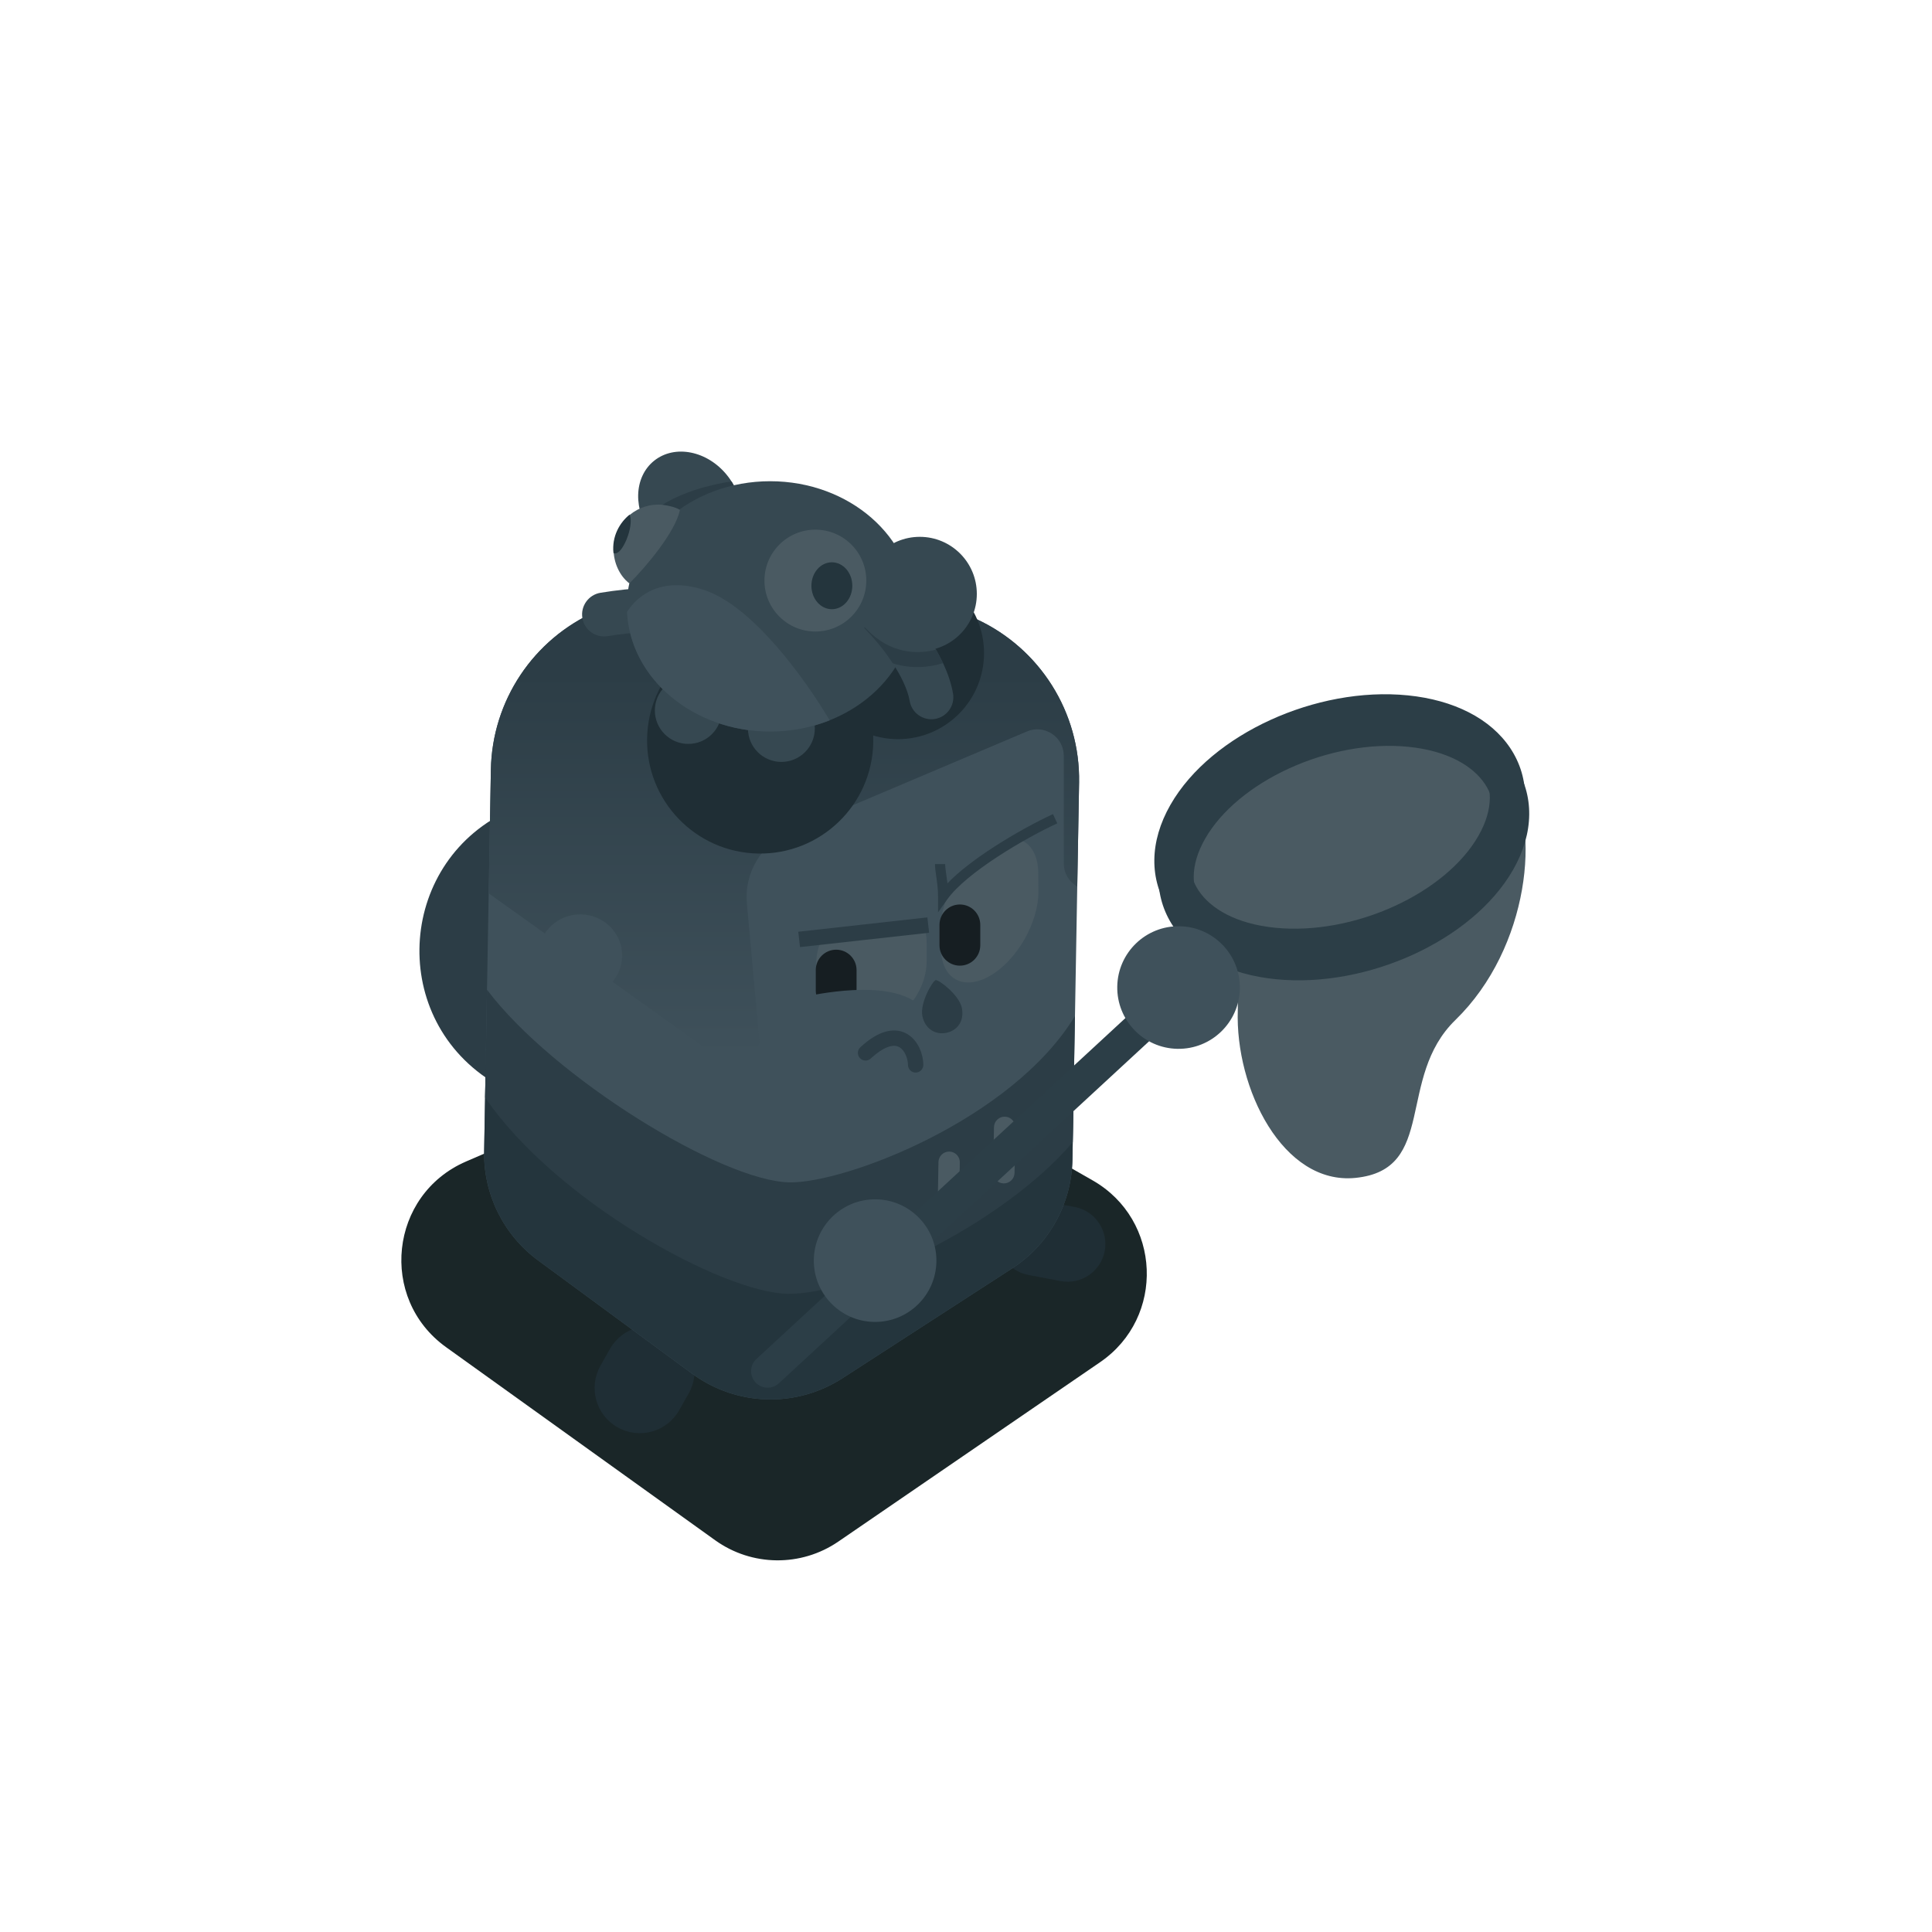 <svg width="1080" height="1080" viewBox="0 0 1080 1080" fill="none" xmlns="http://www.w3.org/2000/svg"><path d="M610.873 659.893C649.277 681.875 651.485 736.447 614.984 761.46L468.654 861.735C447.821 876.011 420.279 875.714 399.759 860.991L249.381 753.094C211.486 725.904 217.744 667.77 260.556 649.267L422.03 579.483C439.376 571.987 459.239 573.1 475.639 582.487L610.873 659.893Z" fill="#1A2628"/><path d="M379.657 788.349L384.975 778.969C391.861 766.824 387.597 751.394 375.453 744.508C363.308 737.623 347.878 741.888 340.992 754.033L335.674 763.413C328.789 775.558 333.052 790.988 345.197 797.874C357.342 804.759 372.772 800.494 379.657 788.349Z" fill="#1F2E35"/><path d="M600.758 674.714L582.619 671.279C571.185 669.115 560.159 676.631 557.995 688.065C555.831 699.499 563.345 710.525 574.78 712.689L592.917 716.124C604.351 718.289 615.379 710.772 617.543 699.338C619.707 687.904 612.192 676.878 600.758 674.714Z" fill="#1F2E35"/><path d="M274.188 604.129C216.291 566.978 222.958 480.346 285.858 452.492L347.762 425.079C380.219 410.705 417.896 414.872 446.431 435.988L491.124 469.066C533.483 500.416 543.739 559.515 514.416 603.304L495.681 631.284C465.773 675.949 405.621 688.464 360.382 659.436L274.188 604.129Z" fill="#2C3D46"/><path d="M274.403 430.287C275.081 391.819 298.05 357.252 333.253 341.728L396.256 313.944C422.117 302.538 451.625 302.77 477.306 314.577L545.77 346.056C581.365 362.42 603.909 398.291 603.217 437.463L599.5 648.27C599.065 672.909 586.398 695.717 565.709 709.104L470.973 770.417C445.146 787.131 411.676 786.13 386.898 767.901L300.786 704.559C281.454 690.338 270.215 667.625 270.639 643.63L274.403 430.287Z" fill="#3F515B"/><path d="M487.11 501.618C504.168 498.225 517.996 509.574 517.996 526.966V537.219C517.996 554.611 504.168 571.46 487.11 574.854C470.051 578.247 456.223 566.898 456.223 549.506V539.253C456.223 521.861 470.051 505.012 487.11 501.618Z" fill="#4A5A62"/><path d="M552.861 472.246C567.922 463.55 580.25 470.599 580.392 487.99L580.476 498.242C580.618 515.633 568.523 536.782 553.462 545.478C538.4 554.174 526.073 547.123 525.931 529.733L525.847 519.482C525.704 502.091 537.8 480.942 552.861 472.246Z" fill="#4A5A62"/><path d="M547.98 517.01V528.41C547.98 534.702 542.872 539.81 536.58 539.81C530.289 539.81 525.18 534.702 525.18 528.41V517.01C525.18 510.718 530.289 505.61 536.58 505.61C542.872 505.61 547.98 510.718 547.98 517.01Z" fill="#161E22"/><path d="M478.82 542.28V553.68C478.82 559.972 473.712 565.08 467.42 565.08C461.128 565.08 456.02 559.972 456.02 553.68V542.28C456.02 535.988 461.128 530.88 467.42 530.88C473.712 530.88 478.82 535.988 478.82 542.28Z" fill="#161E22"/><path d="M521.361 517.124L446.915 524.855L455.672 484.741L516.427 469.628L521.361 517.124Z" fill="#3F515B"/><path d="M524.093 469.102L571.323 436.007L589.619 458.236C589.619 458.236 553.739 472.415 527.354 501.356C526.32 486.8 524.093 469.102 524.093 469.102Z" fill="#3F515B"/><path fill-rule="evenodd" clip-rule="evenodd" d="M554.573 474.115C566.754 466.154 579.742 459.161 588.641 455.087L591.014 460.27C582.38 464.222 569.641 471.077 557.691 478.886C545.647 486.758 534.786 495.356 529.547 502.738L524.372 510.027V501.088C524.372 497.493 523.967 494.184 523.542 491.172C523.483 490.746 523.421 490.321 523.36 489.897C523.004 487.435 522.657 485.029 522.657 483.023H528.357C528.357 484.584 528.632 486.504 528.992 489.008C529.054 489.446 529.12 489.901 529.187 490.376C529.338 491.452 529.492 492.596 529.628 493.8C536.014 487.13 545.169 480.261 554.573 474.115Z" fill="#2C3D46"/><path fill-rule="evenodd" clip-rule="evenodd" d="M483.45 525.404C467.349 527.19 451.175 528.983 447.207 529.431L446.239 520.85C450.29 520.392 466.467 518.599 482.55 516.816C498.788 515.015 514.931 513.225 518.405 512.832L519.377 521.413C515.955 521.8 499.74 523.598 483.45 525.404Z" fill="#2C3D46"/><path d="M515.492 563.383C500.936 547.593 462.754 554.334 447.951 557.52L446.1 586.818L491.436 581.268C498.323 579.931 516.725 571.033 515.492 563.383Z" fill="#3F515B"/><path fill-rule="evenodd" clip-rule="evenodd" d="M514.153 586.245C515.483 589.233 516.14 592.472 516.142 595.278C516.143 597.646 514.224 599.567 511.856 599.569C509.488 599.57 507.567 597.652 507.565 595.283C507.564 593.707 507.172 591.653 506.318 589.733C505.461 587.809 504.282 586.33 502.935 585.488C501.71 584.722 500.037 584.277 497.563 584.908C494.952 585.575 491.362 587.479 486.753 591.73C485.012 593.335 482.299 593.226 480.693 591.485C479.088 589.744 479.197 587.031 480.938 585.425C486.145 580.623 490.962 577.742 495.442 576.598C500.059 575.42 504.16 576.139 507.482 578.216C510.683 580.217 512.825 583.262 514.153 586.245Z" fill="#2C3D46"/><path d="M537.688 563.471C539.158 570.776 535.094 576.132 528.997 577.358C522.902 578.585 517.082 575.22 515.611 567.915C514.141 560.609 521.397 548.225 523.067 547.891C524.737 547.555 536.219 556.165 537.688 563.471Z" fill="#2C3D46"/><path d="M424.455 581.407L417.509 505.002C415.966 488.033 425.487 471.988 441.12 465.21L573.964 408.932C583.666 404.726 594.52 411.754 594.655 422.327L594.661 482.831C594.73 488.307 597.747 493.062 602.192 495.595L603.217 437.463C603.908 398.291 581.365 362.421 545.77 346.056L477.306 314.577C451.625 302.77 422.116 302.538 396.255 313.944L333.253 341.728C298.05 357.252 275.081 391.819 274.403 430.287L273.184 499.391L395.925 587.065C403.624 592.564 413.944 592.638 421.721 587.253C423.619 585.94 424.664 583.706 424.455 581.407Z" fill="url(#paint0_linear_105_4584)"/><path d="M324.762 511.141C337.705 511.369 348.016 521.851 347.792 534.553C347.568 547.254 336.894 557.364 323.951 557.136C311.008 556.908 300.697 546.426 300.921 533.724C301.145 521.023 311.819 510.913 324.762 511.141Z" fill="#3F515B"/><path d="M600.322 601.691L599.5 648.27C599.065 672.909 586.398 695.717 565.709 709.104L470.973 770.417C445.146 787.131 411.676 786.13 386.898 767.901L300.786 704.559C281.454 690.338 270.215 667.625 270.639 643.63L271.632 587.333L278.283 588.256L441.922 711.578L600.322 601.691Z" fill="#24353D"/><path d="M271.17 613.519L272.234 553.259C309.011 602.135 403.247 660.281 441.354 660.952C472.158 661.497 565.629 626.133 600.916 567.96L599.673 638.512C559.834 685.144 476.952 723.898 440.256 723.251C404.22 722.616 311.038 671.823 271.17 613.519Z" fill="#2C3D46"/><path d="M530.68 643.736C533.977 643.795 536.603 646.516 536.544 649.813L536.097 675.183C536.038 678.48 533.32 681.107 530.023 681.049C526.727 680.99 524.099 678.271 524.158 674.974L524.606 649.602C524.665 646.305 527.384 643.677 530.68 643.736Z" fill="#4A5A62"/><path d="M561.719 624.223C565.015 624.282 567.641 627.003 567.582 630.3L567.136 655.67C567.077 658.967 564.358 661.594 561.062 661.536C557.765 661.477 555.137 658.758 555.196 655.461L555.645 630.089C555.704 626.792 558.422 624.164 561.719 624.223Z" fill="#4A5A62"/><path d="M426.061 350.705C460.973 351.321 488.774 380.121 488.159 415.033C487.543 449.946 458.743 477.748 423.83 477.133C388.918 476.517 361.117 447.717 361.733 412.805C362.348 377.892 391.148 350.089 426.061 350.705Z" fill="#1F2E35"/><path d="M501.989 316.993C475.425 316.993 453.892 338.526 453.892 365.09C453.892 391.654 475.425 413.188 501.989 413.188C528.553 413.188 550.085 391.654 550.085 365.09C550.085 338.526 528.553 316.993 501.989 316.993Z" fill="#1F2E35"/><path fill-rule="evenodd" clip-rule="evenodd" d="M335.692 331.359C353.884 328.367 371.362 327.866 383.13 328.371C389.913 328.662 395.176 334.396 394.885 341.179C394.594 347.962 388.86 353.225 382.077 352.934C371.779 352.493 356.007 352.934 339.683 355.619C332.983 356.721 326.659 352.184 325.557 345.484C324.456 338.785 328.993 332.461 335.692 331.359Z" fill="#364851"/><path d="M365.688 257.533C377.23 248.307 395.5 251.985 406.5 265.745C417.499 279.505 417.058 298.138 405.515 307.364C393.973 316.591 375.702 312.912 364.703 299.153C353.704 285.393 354.145 266.76 365.688 257.533Z" fill="#364851"/><path d="M364.322 298.664C362.435 296.227 360.903 293.645 359.722 290.994C366.875 282.86 377.633 277.517 388.037 274.054C395.223 271.662 402.523 270.075 408.903 269.102C410.528 271.656 411.795 274.327 412.707 277.037C406.215 277.888 398.362 279.461 390.686 282.017C379.689 285.676 369.775 291.118 364.322 298.664Z" fill="#2C3D46"/><path d="M436.797 388.526C447.122 388.526 455.491 396.898 455.491 407.222C455.491 417.547 447.122 425.916 436.797 425.916C426.473 425.916 418.103 417.547 418.103 407.222C418.103 396.898 426.473 388.526 436.797 388.526Z" fill="#364851"/><path d="M384.761 378.462C395.086 378.462 403.456 386.834 403.456 397.158C403.456 407.483 395.086 415.852 384.761 415.852C374.437 415.852 366.067 407.483 366.067 397.158C366.067 386.834 374.437 378.462 384.761 378.462Z" fill="#364851"/><path d="M430.534 269.005C474.777 269.005 510.643 300.331 510.643 338.975C510.643 377.619 474.777 408.944 430.534 408.944C386.29 408.944 350.424 377.619 350.424 338.975C350.424 300.331 386.29 269.005 430.534 269.005Z" fill="#364851"/><path d="M463.792 402.648C453.662 406.691 442.399 408.944 430.533 408.944C387.476 408.944 352.352 379.275 350.5 342.065C356.726 332.365 370.265 322.216 393.449 329.743C420.483 338.52 449.879 379.207 463.792 402.648Z" fill="#3F515B"/><path d="M514.155 300.094C531.769 300.094 546.05 314.377 546.05 331.992C546.05 349.606 531.769 363.887 514.155 363.887C496.54 363.887 482.259 349.606 482.259 331.992C482.259 314.377 496.54 300.094 514.155 300.094Z" fill="#364851"/><path d="M484.515 335.216C489.316 330.415 497.1 330.415 501.9 335.216C506.378 339.694 513.003 347.342 518.975 356.321C524.823 365.112 530.81 376.311 532.75 387.709C533.888 394.403 529.387 400.751 522.693 401.891C515.999 403.031 509.652 398.528 508.512 391.834C507.427 385.454 503.642 377.662 498.504 369.936C493.49 362.399 487.917 356.004 484.515 352.601C479.715 347.8 479.715 340.017 484.515 335.216Z" fill="#364851"/><path d="M499.067 370.803C498.878 370.514 498.688 370.225 498.497 369.936C493.484 362.399 487.912 356.006 484.509 352.603C483.878 351.972 483.331 351.292 482.867 350.572C483.426 350.792 483.946 351.136 484.385 351.601C497.664 365.715 513.229 365.874 523.202 363.136C524.595 365.553 525.936 368.084 527.16 370.695C519.784 373.026 509.629 374.151 499.067 370.803Z" fill="#2C3D46"/><path d="M368.006 282.068C371.557 282.068 377.93 283.405 380.084 285.09C377.455 297.56 361.115 316.845 351.822 326.123C346.39 321.975 342.987 314.552 342.987 307.087C342.987 293.27 354.189 282.068 368.006 282.068Z" fill="#4A5A62"/><path d="M351.92 287.709C353.02 289.694 352.76 294.292 351.098 299.268C349.032 305.447 345.668 310.431 342.928 309.135C341.944 299.76 346.473 292.084 351.92 287.709Z" fill="#24353D"/><path d="M455.8 296.082C471.522 296.082 484.269 308.829 484.269 324.552C484.269 340.274 471.522 353.021 455.8 353.021C440.077 353.021 427.33 340.274 427.33 324.552C427.33 308.829 440.077 296.082 455.8 296.082Z" fill="#4A5A62"/><path d="M446.343 305.884C450.345 305.884 453.588 309.127 453.588 313.129C453.588 317.13 450.345 320.372 446.343 320.372C442.342 320.372 439.101 317.13 439.101 313.129C439.101 309.127 442.342 305.884 446.343 305.884Z" fill="#4A5A62"/><path d="M465.014 314.324C471.326 314.324 476.443 320.195 476.443 327.438C476.443 334.68 471.326 340.551 465.014 340.551C458.703 340.551 453.586 334.68 453.586 327.438C453.586 320.195 458.703 314.324 465.014 314.324Z" fill="#24353D"/><path fill-rule="evenodd" clip-rule="evenodd" d="M653.939 558.772C657.406 562.525 657.174 568.379 653.421 571.846L435.396 773.275C431.643 776.742 425.79 776.511 422.322 772.757C418.855 769.004 419.086 763.151 422.839 759.683L640.864 558.255C644.618 554.787 650.471 555.019 653.939 558.772Z" fill="#2C3E47"/><path d="M813.589 570.173C855.214 529.711 861.401 461.373 843.02 435.202C822.236 405.61 773.931 394.271 730.373 405.365C686.815 416.459 649.353 440.722 655.652 500.561C673.139 529.034 692.958 535.373 691.934 564.705C690.402 608.514 717.191 662.458 757.624 658.457C803.578 653.911 780.279 602.554 813.589 570.173Z" fill="#4A5A62"/><path fill-rule="evenodd" clip-rule="evenodd" d="M720.673 429.53C699.648 439.135 682.616 453.202 673.68 468.839C664.933 484.147 665.869 497.277 672.298 506.941C679.017 517.041 693.189 525.535 715.073 527.737C736.861 529.929 760.787 525.25 781.729 515.683C802.754 506.078 819.786 492.011 828.722 476.374C837.47 461.066 836.533 447.935 830.104 438.272C823.385 428.172 809.214 419.678 787.33 417.476C765.541 415.283 741.616 419.963 720.673 429.53ZM712.472 411.577C736.121 400.774 763.549 395.246 789.306 397.838C814.967 400.42 835.532 410.797 846.537 427.339C857.833 444.319 857.61 465.603 845.858 486.167C834.295 506.402 813.497 522.87 789.931 533.636C766.282 544.439 738.854 549.967 713.097 547.375C687.435 544.793 666.871 534.416 655.865 517.873C644.569 500.894 644.793 479.61 656.544 459.046C668.107 438.811 688.905 422.343 712.472 411.577Z" fill="#2C3E47"/><path fill-rule="evenodd" clip-rule="evenodd" d="M718.393 420.41C697.368 430.015 680.336 444.082 671.4 459.719C662.652 475.027 663.589 488.157 670.018 497.821C676.737 507.921 690.908 516.415 712.792 518.617C734.581 520.809 758.506 516.13 779.449 506.563C800.474 496.958 817.506 482.891 826.442 467.254C835.189 451.946 834.253 438.815 827.824 429.152C821.105 419.052 806.933 410.558 785.049 408.356C763.261 406.163 739.336 410.843 718.393 420.41ZM710.192 402.457C733.841 391.654 761.268 386.126 787.025 388.718C812.687 391.3 833.251 401.677 844.257 418.219C855.553 435.199 855.33 456.483 843.578 477.047C832.015 497.282 811.217 513.75 787.65 524.516C764.001 535.319 736.574 540.847 710.816 538.255C685.155 535.673 664.59 525.296 653.585 508.753C642.289 491.774 642.512 470.49 654.264 449.926C665.827 429.691 686.625 413.223 710.192 402.457Z" fill="#2C3E47"/><path d="M454.931 704.092C454.598 723.014 469.667 738.624 488.589 738.957C507.511 739.291 523.12 724.222 523.454 705.3C523.789 686.378 508.72 670.768 489.798 670.435C470.875 670.101 455.265 685.17 454.931 704.092Z" fill="#3F515B"/><path d="M624.558 551.434C624.224 570.356 639.293 585.966 658.215 586.3C677.137 586.633 692.747 571.564 693.082 552.642C693.414 533.72 678.345 518.111 659.423 517.777C640.501 517.443 624.893 532.511 624.558 551.434Z" fill="#3F515B"/><defs><linearGradient id="paint0_linear_105_4584" x1="437.4" y1="376.089" x2="437.4" y2="590.481" gradientUnits="userSpaceOnUse"><stop stop-color="#2C3D46"/><stop offset="1" stop-color="#3F515B"/></linearGradient></defs></svg>